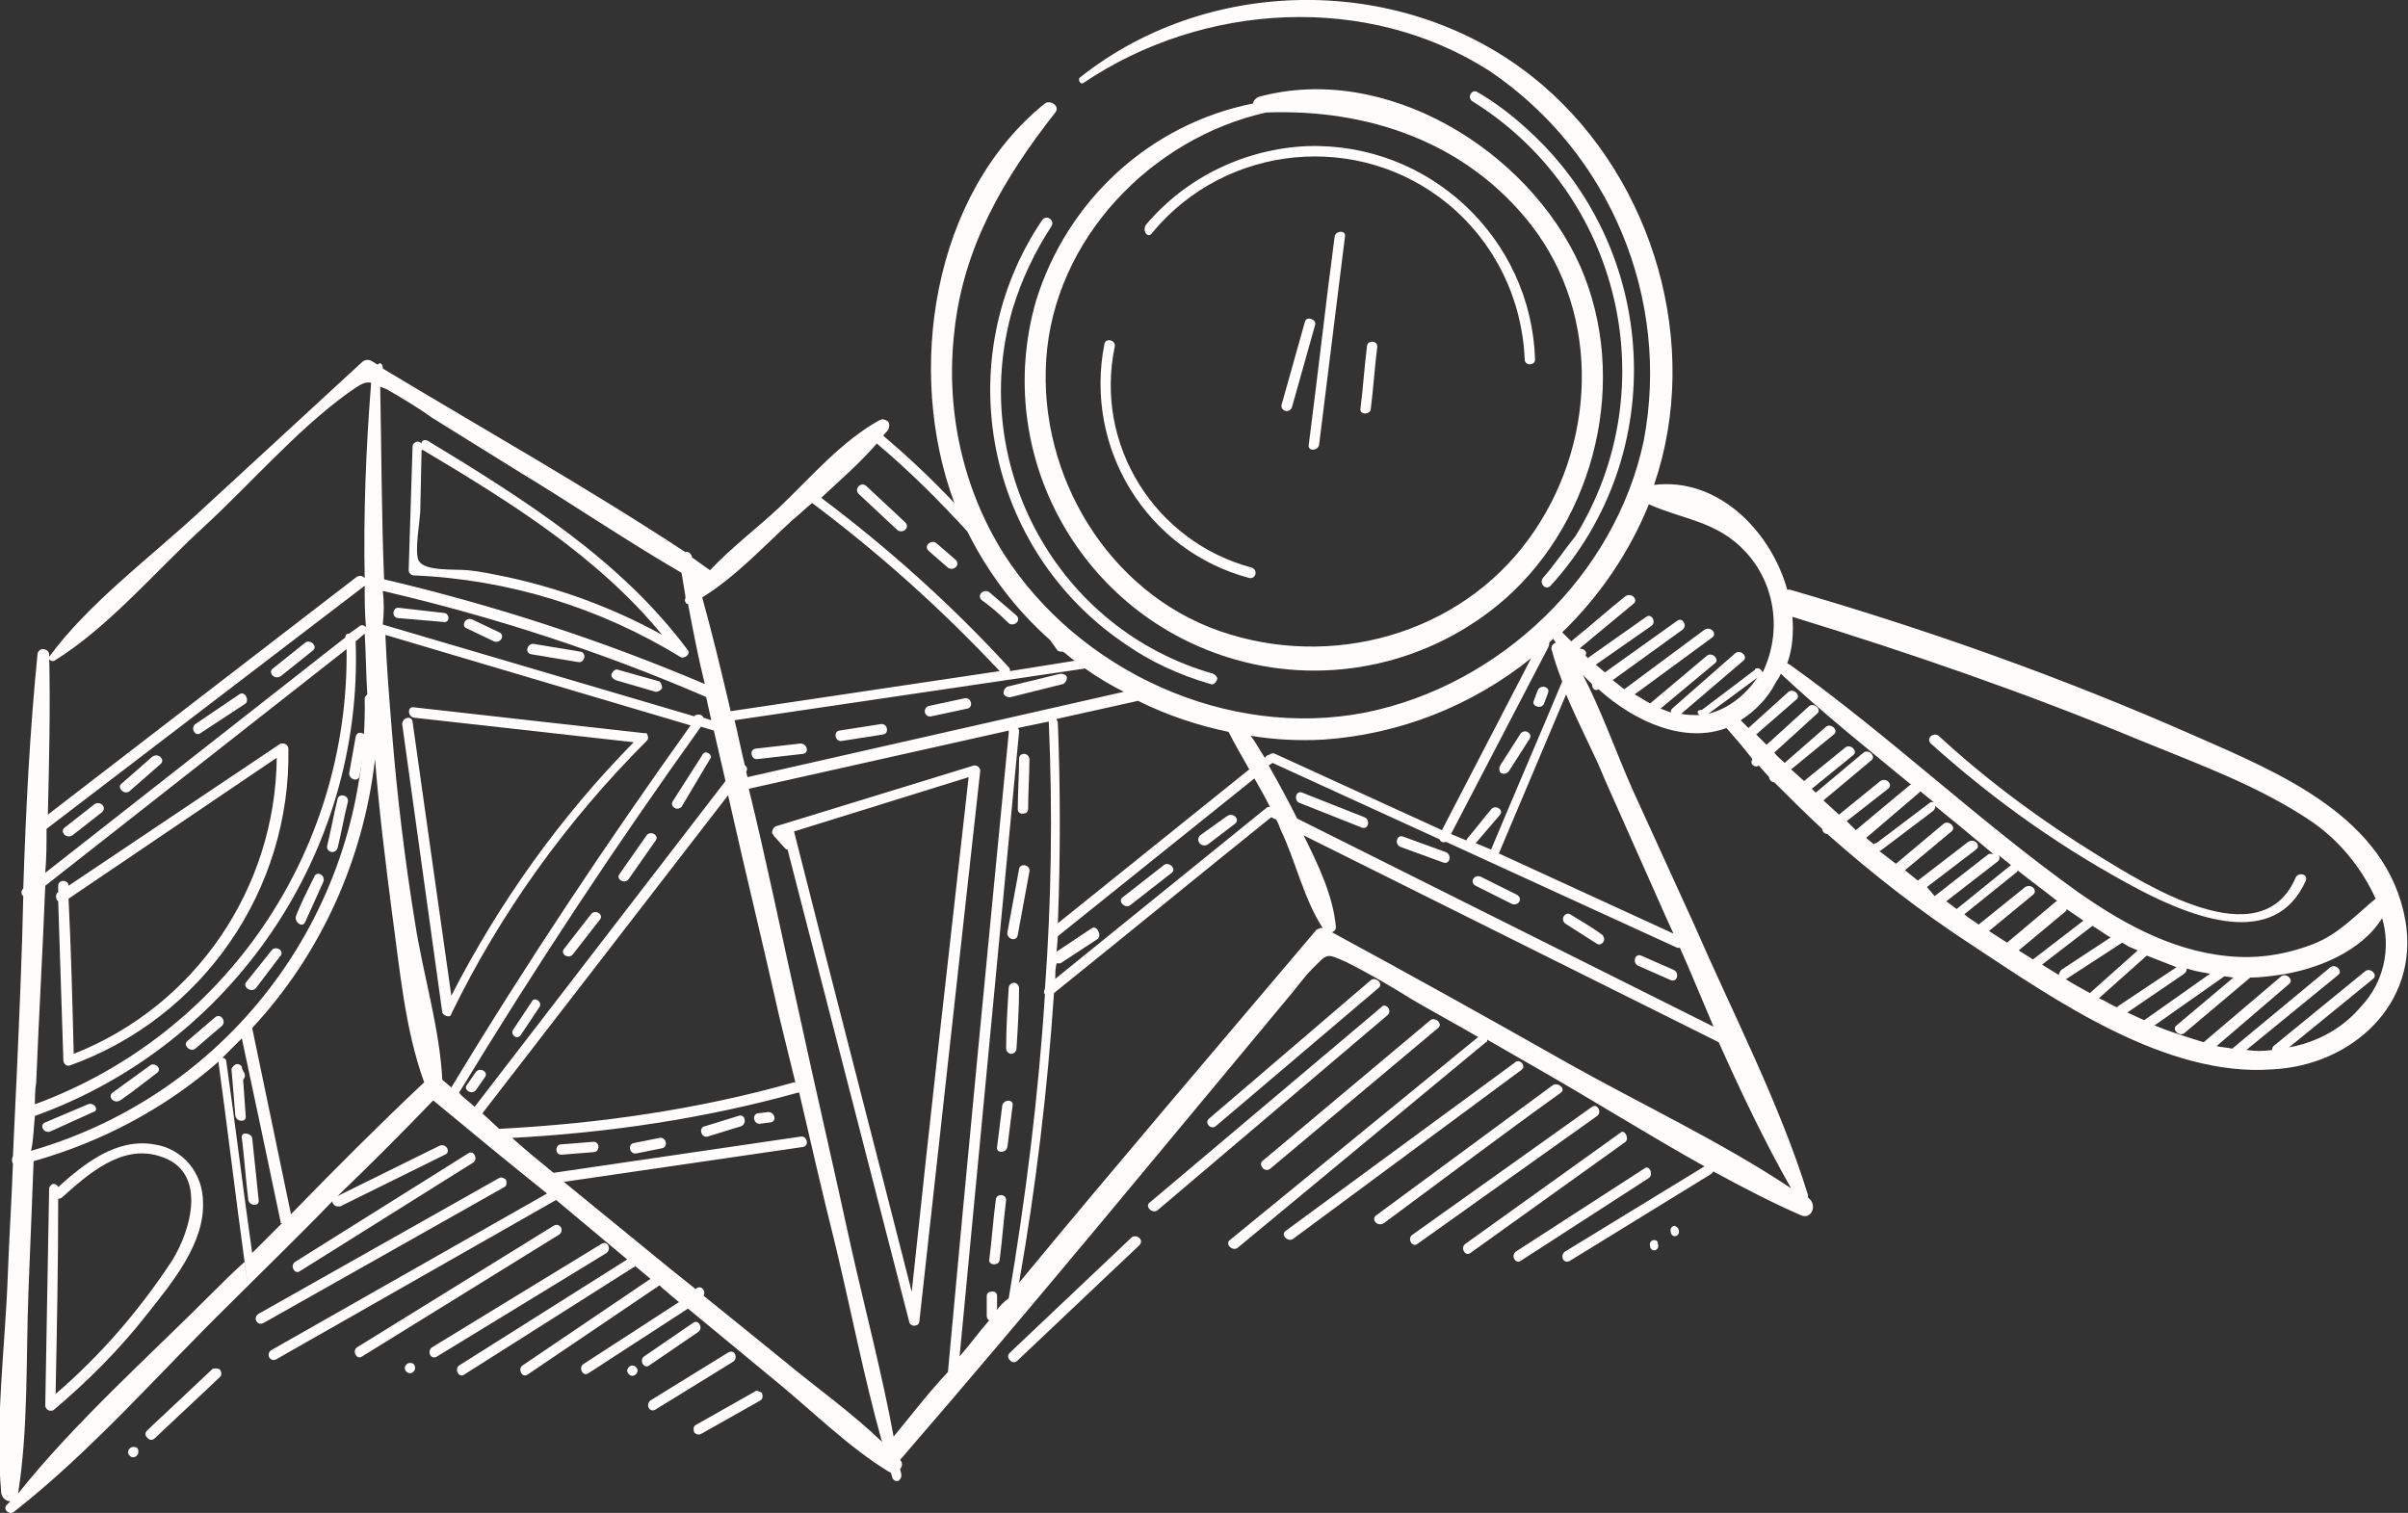 <?xml version="1.0" encoding="utf-8"?>
<!-- Generator: Adobe Illustrator 23.0.6, SVG Export Plug-In . SVG Version: 6.00 Build 0)  -->
<svg version="1.1" id="Layer_1" xmlns="http://www.w3.org/2000/svg" xmlns:xlink="http://www.w3.org/1999/xlink" x="0px" y="0px"
	 viewBox="0 0 186.2 117" style="enable-background:new 0 0 186.2 117;" xml:space="preserve">
<rect x="0" y="0" width="186.2" height="117" fill="#333333" stroke="none"/>
<style type="text/css">
	.st0{fill:#FFFCFC;}
</style>
<title>5</title>
<g id="_6">
	<path class="st0" d="M97.3,7.5c-0.2,0.1-0.4,0.3-0.4,0.5c-8,1.6-14.4,7.5-16.8,15.3C76.7,35.2,83.6,47.6,95.5,51
		c7.3,2.1,15.2,0.3,20.9-4.7c7-6.2,9.6-17,5.8-25.7C118.2,11.6,107.1,4.8,97.3,7.5z M118.4,17.4c5.5,7.1,5,17.2-0.2,24.3
		c-5.4,7.4-15.3,10.1-23.9,7.1s-14-12-13.4-21c0.6-9.3,8.1-17.1,17-19.1C105.8,8.4,113.4,11,118.4,17.4L118.4,17.4z"/>
	<path class="st0" d="M186,71.2c-1.4-8-9.7-11.4-16.3-14.3c-10.2-4.5-20.6-8.2-31.3-11.3c-0.1,0-0.1,0-0.2,0
		c-1.3-4.6-5.4-8.7-10.3-8.1c3.7-10.8,0-23.5-8.6-30.9C109.3-2,93.8-2.2,83.5,6c-0.2,0.2,0.1,0.6,0.3,0.4c9.2-6.2,21.9-7,31.4-0.9
		c9.3,6.3,14,17.6,11.9,28.6c-2.2,10.4-11.1,18.9-21.5,21c-10.7,2.1-22.2-3.2-28-12.3c-3.2-5.1-4.5-11.2-3.8-17.2
		c0.7-6.5,3.8-11.8,7.8-16.9c0.4-0.5-0.4-1-0.8-0.7c-8.7,7-10.8,20.7-7,30.9c-1.7-1.8-3.6-3.6-5.5-5.2c0.1-0.2,0.3-0.3,0.4-0.5
		c0.1-0.3,0.1-0.6-0.2-0.7c-0.2-0.1-0.3-0.1-0.5,0c-2.9,1.6-5.3,4.4-7.7,6.7c-1.7,1.6-3.7,3.1-5.4,4.9l-1.4-1v-0.1
		c-0.1-0.2-0.3-0.4-0.5-0.3c0,0,0,0,0,0c-7.6-5-15.6-9.5-23.4-14.2v-0.1c0-0.1-0.1-0.3-0.2-0.3c-0.1,0-0.1,0-0.2,0.1l-0.5-0.3
		c-0.2-0.1-0.5-0.1-0.7,0.1L15.3,39.7c-3.8,3.5-8.5,7-11.5,11.1C3.7,51,4,51.2,4.2,51.1c4.2-2.6,7.8-6.9,11.5-10.3
		s7.2-7.5,11.2-10.4c1-0.7,1.3-0.9,1.8-0.8c-0.4,5-0.6,10.1-0.5,15.1c-0.2-0.2-0.4-0.2-0.6-0.1L3.7,63c0.1-4.1,0.2-8.3,0.1-12.4
		c0-0.2-0.2-0.4-0.5-0.4c-0.2,0-0.4,0.2-0.4,0.4c-0.6,6-0.9,12-1.1,18.1l0,0c-0.1,0.1-0.2,0.3-0.1,0.5c0,0,0,0,0.1,0.1
		C1.7,73.9,1.5,78.5,1.3,83l-0.3,6.4c-0.1,0.2-0.1,0.4,0,0.6c-0.1,2.9-0.3,5.8-0.4,8.7c-0.2,5.5-1,11.3-0.5,16.8
		c0.1,0.4,0.4,0.6,0.7,0.6l-0.3,0.3c-0.3,0.4,0.3,0.8,0.6,0.5c6-4.7,11.2-10.7,16.6-16c2.7-2.7,5.4-5.3,8-8c0,0.2,0.2,0.4,0.4,0.4
		c0.1,0,0.1,0,0.2,0l8.1-4c0.5-0.2,0.1-0.9-0.4-0.7l-7.9,3.9c2.5-2.4,5-4.9,7.4-7.4c2.9,2.4,5.8,4.8,8.8,7.2L21,104.4
		c-0.5,0.3-0.1,1,0.4,0.7l21.6-12.3l5.5,4.6l-13,8.2c-0.4,0.3,0,1,0.4,0.7L49,98c0.1,0,0.1-0.1,0.1-0.1l1.2,1l-9.9,6.7
		c-0.4,0.3,0,1,0.4,0.7L51,99.4l0.2,0.2l1.3,1.1l-7.4,4.8c-0.4,0.3,0,1,0.4,0.7l7.7-5c2.3,1.9,4.6,3.8,6.9,5.7
		c2.8,2.3,5.5,5,8.6,6.9c0.1,0,0.1,0.1,0.2,0.1c0,0.1,0.1,0.3,0.1,0.4c0.1,0.2,0.3,0.3,0.5,0.2c0.1-0.1,0.2-0.2,0.2-0.4
		c0-0.2-0.1-0.4-0.1-0.5c0.2-0.2,0.2-0.5,0-0.7c10.3-11.9,20.3-24.1,30.3-36.1c0.5-0.6,1-1.3,1.5-1.8c1.3-1.3,1.1-1.3,2.7-0.6
		c1.8,0.9,3.5,1.9,5.1,2.9c1.7,1,3.4,1.9,5.1,2.9L95.1,95.9c-0.4,0.3,0.2,0.9,0.6,0.6l19.2-15.9c0.1,0,0.1-0.1,0.1-0.2l4,2.3
		c4.2,2.4,8.5,5.1,12.8,7.5L121,96.8c-0.4,0.3-0.1,1,0.4,0.7l10.9-6.7c0.1-0.1,0.1-0.1,0.2-0.2c2.2,1.2,4.5,2.4,6.8,3.4
		c0.8,0.3,1.2-0.8,0.6-1.3l-0.1-0.1c0-0.1,0-0.2,0-0.2c-2.2-7.1-5.8-14-8.8-20.9l-4.7-10.3c-1.3-2.9-2.4-6.1-3.9-9l0.7,0.7
		c0,0.3,0.2,0.6,0.5,0.4c2.9,2.6,6.7,4.2,9.9,3c0.7,0.8,1.4,1.6,2,2.4c-0.1,0.2-0.1,0.4,0.1,0.5c0.1,0.1,0.3,0.1,0.4,0l0.8,0.9
		c0,0.2,0.2,0.4,0.4,0.4c1.2,1.2,2.4,2.4,3.7,3.6c0,0.2,0.2,0.4,0.4,0.4c0,0,0,0,0,0c3.5,3.1,7.2,6,11.2,8.6
		c6.5,4.3,15,10.2,23.2,9.6C181.9,82.4,187.1,77.6,186,71.2z M138.6,47.7c9.1,2.8,18.1,5.9,27,9.6c4.4,1.8,9.1,3.5,13.1,6.2
		c2.2,1.5,3.9,3.6,5,6c-1.6,1.3-2.8,2.7-4.8,3.5c-1.8,0.7-3.8,1.1-5.8,1c-4.6-0.2-8.7-2.4-12.4-5c-7.7-5.5-14.6-12.1-22.3-17.6
		l-0.2-0.1C138.6,50.2,138.7,49,138.6,47.7z M119.8,49.7l0.3-0.3l0,0l0.2,0.3c-0.3,0.1-0.4,0.4-0.3,0.6c0,0,0,0,0,0
		c0.2,0.8,0.5,1.6,0.8,2.4c-1.8,4.3-3.7,8.7-5.5,13l-1.2-0.5l0.1-0.1L116,63c0.3-0.4-0.4-0.8-0.7-0.4c-0.6,0.7-1.2,1.5-1.8,2.2
		c0,0-0.1,0.1-0.1,0.2l-1.2-0.5l7.5-14.4C119.8,49.9,119.8,49.8,119.8,49.7L119.8,49.7z M102.3,57.2c5.9-0.4,11.5-2.6,16.1-6.3
		l-6.9,13.3l-12.9-5.9c-0.2-0.1-0.4,0-0.5,0.1L98,58.4l-0.2,0.2c-0.4-0.6-0.7-1.2-1.1-1.7C98.5,57.2,100.4,57.3,102.3,57.2
		L102.3,57.2z M84.4,71.8l-2.7,1.8l0.1-1.2L97,60.2c0.4,0.7,0.8,1.4,1.2,2.2c-0.1,0-0.2,0-0.3,0.1L81.6,75.7c0-0.4,0-0.8,0.1-1.2
		c0.1,0,0.2,0,0.3,0l2.9-1.9C85.2,72.3,84.8,71.5,84.4,71.8z M95,56.6c0.5,1,1.1,2,1.6,2.9L81.8,71.4c0.2-5.2,0.2-10.3,0-15.5
		c0-0.1-0.1-0.2-0.1-0.3l6.3-1.4C90.2,55.3,92.6,56.1,95,56.6z M83.9,51.7c1,0.7,2,1.3,3,1.8l-29.1,6.6l-0.1-0.4
		c0.1-0.2,0.1-0.4-0.1-0.5c0,0,0,0,0,0c-0.3-1.2-0.5-2.3-0.8-3.5L83.9,51.7z M67.8,34.3c2.5,2.1,4.8,4.4,7,6.8
		c1.6,3.2,3.7,6,6.4,8.4l0.5,0.7c0.1,0.2,0.3,0.2,0.5,0.2c0.3,0.2,0.6,0.5,0.9,0.7l-5,0.8c0-0.1,0-0.2-0.1-0.3
		c-4.4-4.8-9.3-9.2-14.5-13.1C65,37.1,66.5,35.8,67.8,34.3z M61.3,40.2c0.5-0.4,1-0.9,1.5-1.3c5.2,3.9,10,8.2,14.5,13L56.5,55
		c-0.7-3-1.4-5.9-2.2-8.8C56.9,44.6,59.1,42.2,61.3,40.2z M29.4,29.9l0.5,0.2c1.2,0.7,2.4,1.4,3.5,2.2l6.6,4.1
		c4.3,2.6,8.4,5.4,12.7,7.9c0.1,0.6,0.2,1.2,0.3,1.8L53,46.3c-0.1,0.1,0,0.3,0.1,0.4c0,0,0.1,0,0.1,0c0.4,2.1,0.8,4.2,1.3,6.2
		c-8-3.4-16.3-6.1-24.8-8.1C29.5,39.9,29.5,34.9,29.4,29.9z M29.6,45.7c8.6,2,16.9,4.7,25,8.2l0.4,1.8l-0.6-0.2
		c-0.1-0.2-0.3-0.3-0.6-0.2c0,0-0.1,0-0.1,0.1l-24.1-7.1C29.7,47.4,29.7,46.5,29.6,45.7z M3.6,64.1l24.6-18.8l0,0
		c0,1.1,0,2.1,0.1,3.2c-0.2-0.2-0.4-0.2-0.6,0L27,49c-0.2,0-0.3,0.1-0.3,0.3L3.5,67.5C3.6,66.3,3.6,65.2,3.6,64.1z M2.8,83.7
		c0.2-5,0.5-10.1,0.7-15.2l23.3-18.3C27,65.9,17.4,80,2.7,85.4C2.7,84.9,2.7,84.3,2.8,83.7z M2.7,86.3C18,80.8,28.1,65.9,27.5,49.6
		l0.7-0.6l0,0c0.1,1.6,0.1,3.1,0.2,4.7c-0.1,0.1-0.2,0.2-0.2,0.3c0.3,16.2-10.2,30.5-25.8,35C2.6,88.1,2.6,87.2,2.7,86.3z
		 M16.3,100.1c-5,5-10.5,9.9-14.9,15.4c0.8-5.1,0.6-10.4,0.8-15.6l0.4-10.1c5.3-1.5,10.2-4.1,14.3-7.7c0,0,0,0.1,0,0.1
		c0.7,5.1,1.3,10.2,2,15.3c1,7.7,0,0,0,0.1C18,98.4,17.1,99.3,16.3,100.1z M19.5,96.9c-0.7-4.9-1.3-9.9-2-14.8
		c0-0.2-0.2-0.3-0.3-0.3c0,0,0,0,0,0c0.5-0.5,1-1,1.5-1.5c1,4.7,2,9.4,3,14.2c0,0.1,0,0.1,0.1,0.1L19.5,96.9z M22.5,93.9l-3-14.4
		c5.3-5.7,8.6-13,9.5-20.8c0.3,3.9,0.8,7.9,1.3,11.8c0.6,4.3,1,9.1,2.5,13.2C29.3,87,25.9,90.4,22.5,93.9L22.5,93.9z M34.2,83.5
		L34.2,83.5c-0.2-4-1.5-8.2-2.1-12.1c-0.8-4.9-1.4-9.9-1.8-14.9c-0.2-2.5-0.4-4.9-0.5-7.4l23.6,7c-6.5,9.1-12.7,18.4-18.5,28
		L34.2,83.5z M35.5,84.5c5.9-9.7,12.1-19.1,18.7-28.3l1,0.3l0,0c0.3,1.3,0.6,2.6,0.9,3.9L36.7,85.6C36.3,85.2,35.8,84.9,35.5,84.5
		L35.5,84.5z M37.3,86.1l19-24.6c1.3,5.8,2.7,11.5,4,17.3c0.4,1.6,0.8,3.3,1.2,4.9c0,0-0.1,0-0.1,0c-7.4,2.1-15.1,3.2-22.8,3.6
		L37.3,86.1z M60.7,105.3l-6.3-5.1c0.2-0.3-0.1-0.8-0.5-0.6l-0.1,0.1l-2-1.6l-8.2-6.7l18.5-2.7c0.5-0.1,0.3-0.9-0.2-0.8l-19.1,2.8
		c-1.1-0.9-2.2-1.8-3.2-2.7c7.5-0.4,14.9-1.5,22.1-3.5c0,0,0,0,0.1,0c0.9,3.9,1.8,7.8,2.8,11.8c1.2,5,2.2,10.2,3.6,15.2
		C65.8,109.2,63.1,107.3,60.7,105.3L60.7,105.3z M69.1,111.1c-0.9-4.9-2.2-9.8-3.3-14.7c-1.3-6-2.7-12-4-18
		c-1.3-5.8-2.5-11.7-3.9-17.4L78,56.5c0,0,0,0.1,0,0.2c-1.6,16.5-3.2,32.9-4.7,49.4C71.8,107.7,70.5,109.4,69.1,111.1L69.1,111.1z
		 M77.1,101.3v-1.1c0-0.2-0.2-0.4-0.5-0.3c-0.2,0-0.3,0.2-0.3,0.3c0,0.5,0,1.1,0,1.6c0,0.1,0.1,0.3,0.2,0.3
		c-0.8,0.9-1.5,1.9-2.3,2.8l4.6-48.3c0-0.1,0-0.2-0.1-0.3l2.4-0.5c0,0,0,0.1,0,0.1c0.3,6.9,0.2,13.8-0.3,20.6
		c-0.1,0.1-0.1,0.3,0,0.4c-0.5,7.9-1.5,15.8-2.8,23.5C77.6,100.7,77.3,101,77.1,101.3L77.1,101.3z M101.8,71.9
		c-7.7,9.1-15.4,18.1-23,27.3c1.3-7.4,2.2-14.9,2.7-22.4c5.6-4.5,11.2-9.1,16.8-13.6l0.4,0.2c0.1,0.2,0.2,0.4,0.3,0.7
		c1.2,2.5,1.8,5.4,3.3,7.7C102.2,71.7,102,71.8,101.8,71.9L101.8,71.9z M138.5,91.9c-5.4-3.6-11.6-6.5-17.3-9.7
		c-6-3.4-12.1-6.8-18.2-10.1c0.2-0.1,0.3-0.2,0.3-0.4c-0.2-2.4-1.4-4.9-2.5-7.1l32.1,16C134.6,84.4,136.4,88.2,138.5,91.9
		L138.5,91.9z M129.9,73.3c0.9,2,1.7,4,2.6,6.1l-32.2-16.1c-0.7-1.4-1.4-2.7-2.2-4.1l0.3-0.2l12.9,5.9c0.1,0.2,0.3,0.3,0.5,0.2
		l17.9,8.2C129.8,73.3,129.9,73.3,129.9,73.3L129.9,73.3z M124.1,60.3l4.8,10.8l0.5,1.1l-13.5-6.2l5.2-12.3
		C122.1,56.1,123.3,58.3,124.1,60.3L124.1,60.3z M131.4,55.3c-0.5,0-1,0-1.4-0.1l4.8-4.1c0.4-0.3-0.2-0.9-0.6-0.6l-4.9,4.3
		c-0.1,0.1-0.1,0.2-0.1,0.3c-0.3-0.1-0.5-0.2-0.8-0.3l4.2-3.5c0.4-0.3-0.2-0.9-0.6-0.6l-4.4,3.7l0,0c-0.4-0.2-0.8-0.5-1.2-0.7l6-4.4
		c0.4-0.3-0.1-0.9-0.6-0.6l-6.2,4.6c-0.3-0.2-0.6-0.5-0.9-0.7l5.4-3.9c0.4-0.3,0-1-0.4-0.7l-5.6,4l-0.7-0.6l4.3-3
		c0.4-0.3,0-1-0.4-0.7l-4.4,3.1c0,0-0.1,0.1-0.1,0.1l-0.2-0.2l0,0c0.2-0.4-0.3-0.6-0.5-0.5l0,0c0,0,0.1,0,0.1-0.1l4.1-3.4
		c0.4-0.3-0.1-0.9-0.6-0.6c-1.4,1.1-2.7,2.3-4.1,3.4c0,0-0.1,0.1-0.1,0.1l-0.6-0.6l-0.1-0.1c2.9-2.8,5.2-6.2,6.7-9.9
		c2.7,1.2,5.3,1.3,7.5,3.7c2.3,2.5,2.8,6.2,1.3,9.3c-0.1-0.2-0.3-0.4-0.5-0.3c0,0-0.1,0-0.1,0.1l-4.1,3.1
		C131.2,54.9,131.2,55.1,131.4,55.3C131.4,55.3,131.4,55.3,131.4,55.3L131.4,55.3z M132.1,55.2l3.8-2.8
		C135,53.7,133.7,54.8,132.1,55.2L132.1,55.2z M142.8,63.5L146,61c0.4-0.3-0.1-0.9-0.6-0.6l-3.2,2.6l-1.2-1.1l3.7-3.1
		c0.4-0.3-0.2-0.9-0.6-0.6l-3.7,3.1l-0.3-0.3l3.2-2.6c0.4-0.3-0.2-0.9-0.6-0.6l-3.2,2.6l-1-0.9l3.3-2.7c0.4-0.3-0.2-0.9-0.6-0.6
		L138,59c-0.3-0.3-0.6-0.5-0.8-0.8l3.3-3c0.4-0.3-0.2-0.9-0.6-0.6l-3.3,3c-0.3-0.3-0.5-0.5-0.8-0.8l3.1-2.7c0.4-0.3-0.2-0.9-0.6-0.6
		l-3.1,2.8l-0.6-0.6c1.1-0.7,2.1-1.7,2.7-2.9c0.1-0.2,0.3-0.4,0.4-0.7c3.2,3,6.7,5.8,10.1,8.6h-0.1l-4.2,3.5L142.8,63.5z
		 M144.9,65.3l-0.6-0.5l4.1-3.5c0,0,0.1-0.1,0.1-0.1l1.1,0.9c-0.1-0.1-0.3-0.1-0.4,0l-4.1,3.1C144.9,65.2,144.9,65.3,144.9,65.3
		L144.9,65.3z M149,68.6l3.8-2.9c0.4-0.3-0.1-0.9-0.6-0.6l-3.9,3l-1-0.8l3.6-3c0.4-0.3-0.2-0.9-0.6-0.6l-3.7,3.1l-1.3-1h0.1l4.1-3.1
		c0.1-0.1,0.2-0.3,0.1-0.4c0,0,0,0,0,0l2.2,1.8l2.4,2c-0.1-0.1-0.4-0.1-0.5,0l-4.1,3.2L149,68.6z M150.5,69.7l4-3.1
		c0.1-0.1,0.2-0.3,0-0.5c0,0,0,0,0,0l1,0.8l-4.2,3.4L150.5,69.7z M153.8,72l3.4-2.8c0.4-0.3-0.1-0.9-0.6-0.6l-3.6,2.9
		c-0.4-0.3-0.8-0.5-1.1-0.8l4.1-3.3v-0.1c1,0.8,2.1,1.6,3.1,2.4h-0.1l-3.8,3.2L153.8,72z M156.1,73.5l3.6-3c0.1-0.1,0.1-0.1,0.1-0.2
		c0.4,0.3,0.9,0.6,1.3,0.9l-3.9,3L156.1,73.5z M159.2,75.4l-1.3-0.8l3.9-3l0,0c0.5,0.3,0.9,0.6,1.4,0.9l-3.8,2.5
		C159.3,75.1,159.2,75.3,159.2,75.4L159.2,75.4z M161.6,76.8c-0.7-0.4-1.3-0.7-1.9-1.1h0.1l4.3-2.8l0.5,0.3l0.7,0.3L161.6,76.8
		L161.6,76.8z M163.7,77.9c-0.5-0.2-0.9-0.5-1.4-0.7l3.7-3.3c0.8,0.3,1.5,0.6,2.3,0.9l-4.5,3C163.8,77.8,163.7,77.9,163.7,77.9
		L163.7,77.9z M164.5,78.3l4.4-3c0.1-0.1,0.2-0.2,0.2-0.4c0.6,0.2,1.2,0.3,1.8,0.4l-5.1,3.6L164.5,78.3z M182.6,77.8
		c-1.4,1.7-3.4,2.8-5.6,3.2l6.5-5.3c0.4-0.3-0.2-0.9-0.6-0.6l-7.1,5.8c-0.1,0.1-0.1,0.2-0.1,0.3c-0.7,0.1-1.3,0.1-2,0l7.1-5.8
		c0.4-0.3-0.2-0.9-0.6-0.6l-7.6,6.3c-0.4-0.1-0.8-0.1-1.2-0.2l5.6-4.8c0.4-0.3-0.2-0.9-0.6-0.6l-6,5.1c-1.3-0.4-2.6-0.8-3.8-1.3
		l5.4-3.8l0.7,0.1l-4.4,3.7c-0.4,0.3,0.2,0.9,0.6,0.6l5.1-4.3c0.7,0,1.5-0.1,2.2-0.2c2.9-0.4,6.4-1.8,8-4.4
		C184.9,73.4,184.3,76,182.6,77.8L182.6,77.8z"/>
	<path class="st0" d="M89.1,18c5.7-6.9,16-7.9,22.9-2.2c3.6,3,5.7,7.3,5.9,12c0,0.5,0.8,0.5,0.8,0c-0.3-9.4-8.2-16.8-17.6-16.5
		c-4.8,0.2-9.4,2.4-12.5,6.1C88.3,17.9,88.8,18.5,89.1,18z"/>
	<path class="st0" d="M86.2,26.8c0.1-0.5-0.7-0.7-0.8-0.2c-1.6,8.1,3.3,16,11.2,18.1c0.5,0.1,0.7-0.6,0.2-0.8
		C89.3,41.9,84.6,34.4,86.2,26.8z"/>
	<path class="st0" d="M100.9,24.9c-0.6,2.1-1.2,4.3-1.8,6.4c-0.1,0.5,0.6,0.7,0.8,0.2l1.8-6.4C101.8,24.7,101,24.4,100.9,24.9z"/>
	<path class="st0" d="M103.2,18.3c-0.7,5.3-1.3,10.7-2,16.1c-0.1,0.5,0.7,0.5,0.8,0l2-16.1C104.1,17.8,103.3,17.8,103.2,18.3z"/>
	<path class="st0" d="M105.7,26.8c-0.2,1.6-0.3,3.2-0.5,4.8c-0.1,0.5,0.8,0.5,0.8,0c0.2-1.6,0.3-3.2,0.5-4.8
		C106.5,26.3,105.7,26.3,105.7,26.8z"/>
	<path class="st0" d="M36.6,89.9c0.4-0.3,0-1-0.4-0.7l-13.4,8.4c-0.4,0.3,0,1,0.4,0.7L36.6,89.9z"/>
	<path class="st0" d="M38.6,91.1L20,101.6c-0.5,0.3-0.1,1,0.4,0.7L39,91.8c0.2-0.1,0.2-0.4,0.1-0.6C38.9,91.1,38.8,91,38.6,91.1z"/>
	<path class="st0" d="M42.8,94.8l-15.2,9.4c-0.4,0.3,0,1,0.4,0.7l15.2-9.4C43.7,95.2,43.3,94.5,42.8,94.8z"/>
	<path class="st0" d="M31.7,105.4c-0.2,0-0.4,0.2-0.4,0.4c0,0.2,0.2,0.4,0.4,0.4s0.4-0.2,0.4-0.4C32.1,105.6,32,105.4,31.7,105.4z"
		/>
	<path class="st0" d="M46.5,96.2l-13.1,8c-0.4,0.3-0.1,1,0.4,0.7l13.1-8C47.3,96.6,47,95.9,46.5,96.2z"/>
	<path class="st0" d="M48.9,105.6c-0.2,0-0.4,0.2-0.4,0.4c0,0.2,0.2,0.4,0.4,0.4s0.4-0.2,0.4-0.4C49.3,105.8,49.1,105.6,48.9,105.6z
		"/>
	<path class="st0" d="M54,103c0.4-0.3,0-1-0.4-0.7l-3.8,2.6c-0.4,0.3,0,1,0.4,0.7L54,103z"/>
	<path class="st0" d="M56.3,104.6l-6,3.7c-0.4,0.3-0.1,1,0.4,0.7l6-3.7C57.1,105,56.8,104.3,56.3,104.6z"/>
	<path class="st0" d="M58.4,107.6l-4.6,2.6c-0.2,0.1-0.2,0.4-0.1,0.6c0.1,0.1,0.3,0.2,0.5,0.1l4.6-2.6c0.2-0.1,0.2-0.4,0.1-0.6
		C58.7,107.6,58.5,107.5,58.4,107.6z"/>
	<path class="st0" d="M106.8,77.9L88.9,93c-0.4,0.3,0.2,0.9,0.6,0.6l17.8-15.1C107.7,78.1,107.1,77.5,106.8,77.9z"/>
	<path class="st0" d="M94,87.1l12.6-10.7c0.4-0.3-0.2-0.9-0.6-0.6L93.5,86.5C93.1,86.8,93.6,87.4,94,87.1z"/>
	<path class="st0" d="M98.2,90.4l13-10.9c0.4-0.3-0.2-0.9-0.6-0.6l-13,10.9C97.3,90.1,97.8,90.7,98.2,90.4z"/>
	<path class="st0" d="M117.1,82.2L99.4,95.2c-0.4,0.3,0.2,0.9,0.6,0.6l17.7-13.1C118,82.4,117.5,81.8,117.1,82.2z"/>
	<path class="st0" d="M120.1,83.9l-13.7,10.1c-0.4,0.3,0.1,0.9,0.6,0.6c4.6-3.4,9.1-6.8,13.7-10.1C121.1,84.2,120.5,83.7,120.1,83.9
		z"/>
	<path class="st0" d="M123.1,85.6l-13.9,9.9c-0.4,0.3,0,1,0.4,0.7l13.9-9.9C123.9,86,123.5,85.3,123.1,85.6z"/>
	<path class="st0" d="M125.3,87.6l-12,8.6c-0.4,0.3,0,1,0.4,0.7l12-8.6C126,88,125.6,87.3,125.3,87.6z"/>
	<path class="st0" d="M127.1,90.4l-9.9,6.4c-0.4,0.3,0,1,0.4,0.7l9.9-6.4C127.9,90.8,127.5,90,127.1,90.4z"/>
	<path class="st0" d="M127.9,95.9c-0.2,0-0.4,0.2-0.3,0.5c0,0.2,0.2,0.3,0.3,0.3c0.2,0,0.4-0.2,0.3-0.5
		C128.2,96,128.1,95.9,127.9,95.9z"/>
	<path class="st0" d="M129.5,94.8c-0.2,0-0.4,0.2-0.3,0.5c0,0.2,0.2,0.3,0.3,0.3c0.2,0,0.4-0.2,0.3-0.5
		C129.8,95,129.7,94.9,129.5,94.8z"/>
	<path class="st0" d="M87.5,95.7l-9.4,8.9c-0.2,0.2-0.2,0.4,0,0.6c0.2,0.2,0.4,0.2,0.6,0l9.4-8.9C88.5,95.9,87.9,95.4,87.5,95.7z"/>
	<path class="st0" d="M10.3,111.9c-0.2,0-0.4,0.2-0.4,0.4c0,0.2,0.2,0.4,0.4,0.4l0,0c0.2,0,0.4-0.2,0.4-0.4
		C10.7,112,10.6,111.9,10.3,111.9z"/>
	<path class="st0" d="M16.4,105.9l-5,4.7c-0.2,0.2-0.2,0.4,0,0.6c0.2,0.2,0.4,0.2,0.6,0l5-4.7c0.2-0.2,0.1-0.4,0-0.6
		C16.8,105.8,16.5,105.8,16.4,105.9z"/>
	<path class="st0" d="M165.6,68.9c3.9,2,10.3,4.6,12.7-0.8c0.2-0.5-0.6-0.7-0.8-0.2c-2.7,6.2-11.6,0.5-15.2-1.7
		c-4.4-2.7-8.6-5.8-12.4-9.3c-0.4-0.3-1,0.2-0.6,0.6C154.3,62,159.7,65.8,165.6,68.9z"/>
	<path class="st0" d="M80.6,17c-7.3,10.8-4.4,25.5,6.4,32.8c2,1.4,4.2,2.4,6.6,3.1c0.2,0.1,0.4-0.1,0.5-0.3s-0.1-0.4-0.3-0.5
		C81.8,48.7,74.8,36,78.3,23.9c0.7-2.3,1.7-4.4,3-6.4C81.6,17,80.9,16.6,80.6,17z"/>
	<path class="st0" d="M119.3,44.7c-0.3,0.4,0.2,1,0.6,0.6c9.3-10.2,8.4-26.1-1.8-35.3c-1.2-1.1-2.5-2.1-3.9-2.9
		c-0.2-0.1-0.4,0-0.5,0.2c-0.1,0.2,0,0.4,0.1,0.5c11.5,7.1,15.1,22.2,8,33.7C120.9,42.6,120.2,43.7,119.3,44.7z"/>
	<path class="st0" d="M7.3,62.2L5,64c-0.4,0.3,0.1,0.9,0.6,0.6l2.3-1.8C8.3,62.4,7.7,61.9,7.3,62.2z"/>
	<path class="st0" d="M11.8,58.5l-2.4,2.1c-0.4,0.3,0.2,0.9,0.6,0.6l2.4-2.1C12.8,58.8,12.3,58.2,11.8,58.5z"/>
	<path class="st0" d="M18.5,53.7L15.1,56c-0.4,0.3,0,1,0.4,0.7l3.5-2.3C19.3,54.1,18.9,53.4,18.5,53.7z"/>
	<path class="st0" d="M23.6,49.7l-2.5,2c-0.4,0.3,0.1,0.9,0.6,0.6l2.5-2C24.6,50,24,49.4,23.6,49.7z"/>
	<path class="st0" d="M34.3,47.4L30.8,47c-0.5,0-0.5,0.8,0,0.8l3.5,0.3C34.8,48.2,34.8,47.4,34.3,47.4z"/>
	<path class="st0" d="M36.5,47.9c-0.5-0.2-0.9,0.5-0.4,0.7l2.1,1c0.5,0.2,0.9-0.5,0.4-0.7L36.5,47.9z"/>
	<path class="st0" d="M41.3,49.8c-0.5-0.1-0.8,0.7-0.2,0.8l3.6,0.6c0.5,0.1,0.7-0.7,0.2-0.8L41.3,49.8z"/>
	<path class="st0" d="M47.8,51.8c-0.2-0.1-0.4,0.1-0.5,0.3c-0.1,0.2,0.1,0.4,0.3,0.5l3.1,0.9c0.2,0,0.4-0.1,0.5-0.3
		c0-0.2-0.1-0.4-0.2-0.5L47.8,51.8z"/>
	<path class="st0" d="M6.8,85.4l-3.3,1.4c-0.5,0.2-0.1,0.9,0.4,0.7L7.2,86C7.7,85.9,7.3,85.2,6.8,85.4z"/>
	<path class="st0" d="M11.6,82.4l-2.9,2.1c-0.4,0.3,0.1,0.9,0.6,0.6c1-0.7,1.9-1.4,2.8-2.1C12.6,82.7,12,82.1,11.6,82.4z"/>
	<path class="st0" d="M16.6,78.7l-2.1,1.8c-0.4,0.3,0.2,0.9,0.6,0.6l2.1-1.8C17.5,78.9,17,78.3,16.6,78.7z"/>
	<path class="st0" d="M19.8,76.4l1.9-2.5c0.3-0.4-0.4-0.8-0.7-0.4l-2,2.5C18.8,76.4,19.5,76.8,19.8,76.4z"/>
	<path class="st0" d="M23.6,71.3l1.4-3.1c0.2-0.5-0.5-0.9-0.7-0.4c-0.5,1-1,2-1.4,3C22.7,71.3,23.4,71.8,23.6,71.3z"/>
	<path class="st0" d="M26.1,65.6c0.3-1.2,0.5-2.4,0.8-3.6c0.1-0.5-0.7-0.7-0.8-0.2c-0.3,1.2-0.5,2.4-0.8,3.6
		C25.2,65.9,25.9,66.1,26.1,65.6z"/>
	<path class="st0" d="M27.8,60l0.5-2.8c0.1-0.5-0.7-0.8-0.8-0.2L27,59.8C27,60.3,27.7,60.5,27.8,60z"/>
	<path class="st0" d="M19,86.3l-0.2-2.8c0.1-0.1,0.2-0.3,0.1-0.5c-0.1-0.2-0.2-0.3-0.2-0.5c-0.1-0.2-0.4-0.3-0.6-0.1
		c-0.1,0.1-0.2,0.2-0.2,0.3c0.1,1.2,0.2,2.4,0.3,3.6C18.3,86.8,19.1,86.8,19,86.3z"/>
	<path class="st0" d="M18.7,88c0.2,1.6,0.3,3.2,0.5,4.8c0.1,0.5,0.9,0.5,0.8,0L19.5,88C19.4,87.6,18.6,87.5,18.7,88z"/>
	<path class="st0" d="M36.8,82.9l-0.7,1c-0.3,0.4,0.4,0.8,0.7,0.4l0.7-1C37.8,82.9,37.1,82.5,36.8,82.9z"/>
	<path class="st0" d="M41.1,77.5l-1.4,2.1C39.4,80,40,80.5,40.3,80l1.4-2.1C42,77.5,41.3,77,41.1,77.5z"/>
	<path class="st0" d="M45.7,70.7l-2.1,2.7c-0.3,0.4,0.4,0.8,0.7,0.4l2.1-2.7C46.7,70.7,46,70.3,45.7,70.7z"/>
	<path class="st0" d="M50,64.6l-2.1,3c-0.3,0.4,0.4,0.8,0.7,0.4l2.1-3C51,64.6,50.3,64.2,50,64.6z"/>
	<path class="st0" d="M54.3,58.4L52,62c-0.1,0.2,0,0.4,0.2,0.5c0.2,0.1,0.4,0,0.5-0.1l2.2-3.7C55.2,58.4,54.5,57.9,54.3,58.4z"/>
	<path class="st0" d="M45.9,88.3l-2.5,0.2c-0.5,0-0.5,0.8,0,0.8l2.5-0.2C46.4,89.1,46.4,88.3,45.9,88.3z"/>
	<path class="st0" d="M51,88l-2,0.4c-0.5,0.1-0.3,0.9,0.2,0.8l2-0.4C51.7,88.7,51.5,87.9,51,88z"/>
	<path class="st0" d="M57.1,86.3l-2.6,0.8c-0.5,0.1-0.3,0.9,0.2,0.8l2.6-0.8C57.8,86.9,57.6,86.1,57.1,86.3z"/>
	<path class="st0" d="M59.4,86l-0.8,0.1c-0.5,0.1-0.3,0.9,0.2,0.8l0.8-0.1C60.1,86.7,59.9,86,59.4,86z"/>
	<path class="st0" d="M58.6,58.7l3.5-0.4c0.5-0.1,0.3-0.8-0.2-0.8l-3.5,0.4C57.9,58,58.1,58.8,58.6,58.7z"/>
	<path class="st0" d="M65.1,57.3l3.2-0.5c0.5-0.1,0.3-0.9-0.2-0.8l-3.2,0.5C64.4,56.6,64.6,57.4,65.1,57.3z"/>
	<path class="st0" d="M72,55.4l2.8-0.6c0.5-0.1,0.3-0.9-0.2-0.8l-2.8,0.6C71.3,54.8,71.5,55.5,72,55.4z"/>
	<path class="st0" d="M78.2,53.9l4-1c0.2-0.1,0.3-0.3,0.3-0.5s-0.3-0.3-0.5-0.3l0,0l-4.1,1c-0.2,0.1-0.3,0.3-0.3,0.5
		S78,54,78.2,53.9z"/>
	<path class="st0" d="M70,40.4l-3-2.8c-0.4-0.4-1,0.2-0.6,0.6l3,2.8C69.8,41.3,70.4,40.8,70,40.4z"/>
	<path class="st0" d="M73.3,43.9c0.4,0.3,1-0.2,0.6-0.6L72.4,42c-0.4-0.3-1,0.2-0.6,0.6L73.3,43.9z"/>
	<path class="st0" d="M78,48.2c0.4,0.3,1-0.2,0.6-0.6c-0.7-0.6-1.4-1.2-2.1-1.8c-0.4-0.3-1,0.2-0.6,0.6C76.6,46.9,77.3,47.5,78,48.2
		z"/>
	<path class="st0" d="M78.8,58.7c0,1.3-0.1,2.6-0.1,3.9c0,0.2,0.2,0.4,0.5,0.3c0.2,0,0.3-0.2,0.3-0.3c0-1.3,0.1-2.6,0.1-3.9
		c0-0.2-0.2-0.4-0.4-0.4C78.9,58.3,78.8,58.5,78.8,58.7z"/>
	<path class="st0" d="M78.8,67.2l-0.9,4.9c-0.1,0.5,0.7,0.8,0.8,0.2l0.9-4.9C79.7,66.9,78.9,66.7,78.8,67.2z"/>
	<path class="st0" d="M78,76.4c-0.1,1.6-0.2,3.1-0.2,4.7c0,0.2,0.2,0.4,0.4,0.4s0.4-0.2,0.4-0.4c0.1-1.6,0.2-3.1,0.2-4.7
		c0-0.2-0.2-0.4-0.4-0.4S78,76.2,78,76.4L78,76.4z"/>
	<path class="st0" d="M77.5,85.5l-0.4,3.2c-0.1,0.5,0.7,0.5,0.8,0l0.4-3.2C78.4,85,77.6,85,77.5,85.5z"/>
	<path class="st0" d="M77,92.8c-0.2,1.5-0.3,3-0.5,4.6c-0.1,0.5,0.8,0.5,0.8,0c0.2-1.5,0.3-3,0.5-4.6C77.8,92.3,77,92.3,77,92.8z"/>
	<path class="st0" d="M87.4,70l3.2-2.5c0.4-0.3-0.2-0.9-0.6-0.6l-3.2,2.5C86.4,69.7,87,70.3,87.4,70z"/>
	<path class="st0" d="M93.4,65.3l2.1-1.6c0.4-0.3-0.1-0.9-0.6-0.6l-2.1,1.5C92.4,65,92.9,65.6,93.4,65.3z"/>
	<path class="st0" d="M100.7,61.3c-0.5-0.2-0.7,0.6-0.2,0.8l4.8,1.9c0.5,0.2,0.7-0.6,0.2-0.8L100.7,61.3z"/>
	<path class="st0" d="M108.5,64.7c-0.5-0.2-0.7,0.6-0.2,0.8l3.3,1.2c0.5,0.2,0.7-0.6,0.2-0.8L108.5,64.7z"/>
	<path class="st0" d="M116.9,69.9c0.5,0.2,0.9-0.4,0.4-0.7l-2.8-1.4c-0.5-0.2-0.9,0.4-0.4,0.7L116.9,69.9z"/>
	<path class="st0" d="M123.5,73c0.2,0.1,0.4,0,0.5-0.2c0.1-0.2,0-0.4-0.1-0.5c-0.8-0.6-1.7-1.1-2.5-1.6c-0.2-0.1-0.4,0-0.5,0.2
		c-0.1,0.2,0,0.4,0.1,0.5L123.5,73z"/>
	<path class="st0" d="M129.2,75.8c0.5,0.2,0.7-0.6,0.2-0.8l-2.5-1.1c-0.5-0.2-0.7,0.6-0.2,0.8L129.2,75.8z"/>
	<path class="st0" d="M116.7,59.6l1.6-2.5c0.1-0.2,0-0.4-0.2-0.5c-0.2-0.1-0.4,0-0.5,0.1l-1.6,2.5c-0.1,0.2-0.1,0.5,0.1,0.6
		S116.6,59.8,116.7,59.6z"/>
	<path class="st0" d="M119.4,54.4c0.1-0.3,0.2-0.5,0.3-0.8c0.2-0.5-0.6-0.7-0.8-0.2l-0.3,0.8C118.4,54.6,119.2,54.9,119.4,54.4z"/>
	<path class="st0" d="M75.3,59.2L60,63.9c-0.2,0.1-0.3,0.3-0.3,0.5c0,0.1,0.1,0.1,0.1,0.2l0.9,1c0,0,0.1,0.1,0.2,0.1l9.4,36.5
		c0,0.2,0.3,0.4,0.5,0.3c0.2,0,0.3-0.2,0.3-0.4l4.7-42.5c0-0.2-0.2-0.4-0.4-0.4C75.4,59.2,75.3,59.2,75.3,59.2z M70.5,99.9
		c-3-11.8-6.1-23.7-9.1-35.6l13.5-4.2C73.4,73.4,71.9,86.6,70.5,99.9L70.5,99.9z"/>
	<path class="st0" d="M49.8,56.7l-17.8-2c-0.5-0.1-0.5,0.7,0,0.8l17,1.9C43.3,63.2,38.6,69.8,34.9,77c-1-7-2-14.1-3-21.2
		c-0.1-0.5-0.8-0.3-0.8,0.2l3.1,22.3c0.1,0.2,0.3,0.3,0.5,0.3c0.1,0,0.2-0.1,0.2-0.2c3.8-7.8,8.9-14.9,15.1-21.1
		c0.2-0.2,0.1-0.4,0-0.6C50,56.7,49.9,56.7,49.8,56.7z"/>
	<path class="st0" d="M33.1,34.1c-0.2-0.1-0.4-0.1-0.5,0.1c0,0,0,0.1,0,0.1c-0.2-0.2-0.4-0.2-0.6,0c-0.1,0.1-0.1,0.2-0.1,0.3
		c-0.1,3.2-0.2,6.4-0.3,9.5c0,0.2,0.2,0.4,0.4,0.4c7.3,0.3,14.4,2.5,20.6,6.3c0.3,0.2,0.8-0.2,0.6-0.5C48,43.3,40.5,38.6,33.1,34.1z
		 M39.1,44.6c-1-0.2-1.9-0.4-2.9-0.5s-3.3,0.1-3.8-0.7c-0.4-0.6,0.1-3.2,0.1-4l0.1-4.6h0.1c6.7,4,13.5,8.2,18.5,14.3
		C47.4,47,43.3,45.5,39.1,44.6L39.1,44.6z"/>
	<path class="st0" d="M21.7,57.5l-16.4,11c0-0.5-0.8-0.5-0.8,0c0,0.2,0,0.3,0,0.5c-0.2,0.1-0.2,0.4-0.1,0.6c0,0,0.1,0.1,0.1,0.1
		L4.9,82c0,0.2,0.2,0.5,0.5,0.4c10.3-3.7,17.1-13.6,16.9-24.5c0-0.2-0.2-0.4-0.4-0.4C21.8,57.5,21.7,57.5,21.7,57.5z M5.7,81.5
		c-0.1-4-0.2-8-0.4-12l16.1-10.9C21.3,68.7,15.1,77.8,5.7,81.5L5.7,81.5z"/>
	<path class="st0" d="M11.9,88.5c-2.9-0.5-5.4,1.5-7.4,3.3c-0.1-0.2-0.3-0.3-0.5-0.2c-0.1,0.1-0.2,0.2-0.2,0.3
		c-0.1,5.6-0.2,11.2-0.3,16.8c0,0.2,0.2,0.4,0.4,0.4c0.1,0,0.2,0,0.3-0.1c2.6-2.2,5.1-4.7,7.2-7.4c1.9-2.4,4.4-5.4,4.3-8.6
		C15.7,90.7,14.1,88.8,11.9,88.5z M13.3,97.5c-2.5,3.8-5.5,7.3-9,10.3c0.1-5,0.2-10.1,0.2-15.1c0.1,0,0.2,0,0.3-0.1
		c2-1.8,4.6-4.1,7.5-3.2C16.1,90.5,14.8,95.1,13.3,97.5L13.3,97.5z"/>
</g>
</svg>
